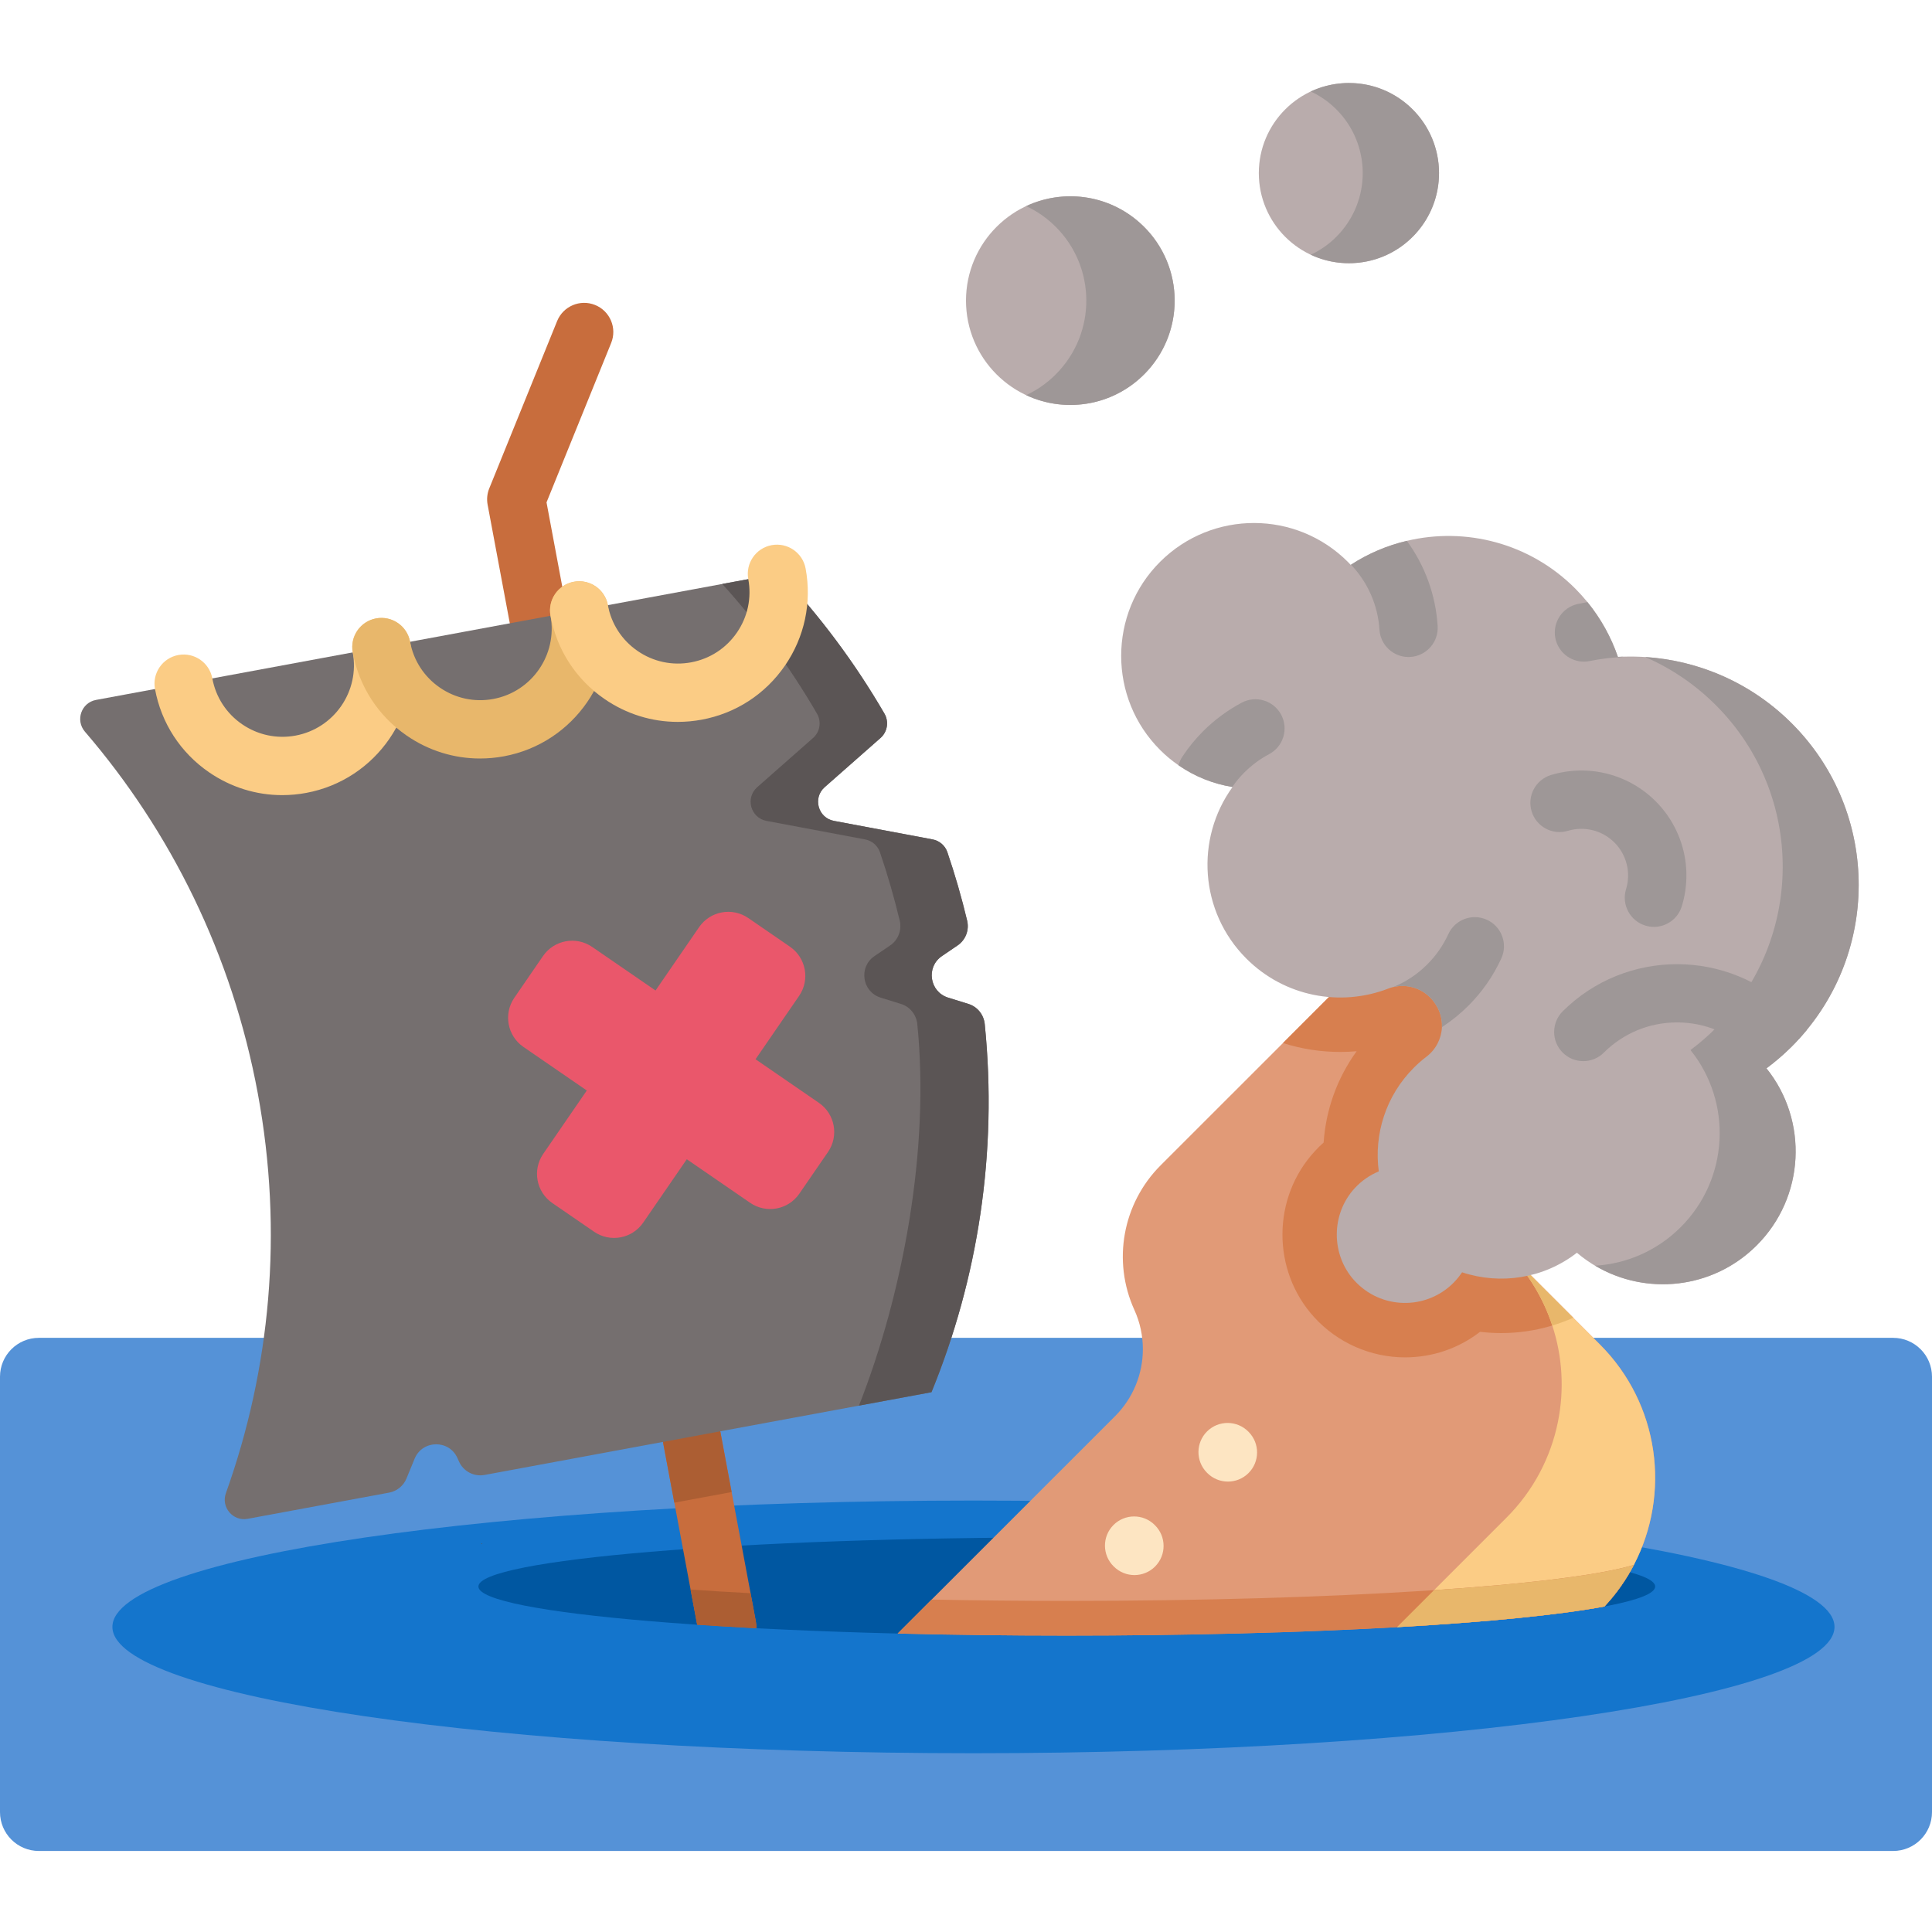 <svg height="512pt" viewBox="0 -21 512 511" width="512pt" xmlns="http://www.w3.org/2000/svg"><path d="m311.297 58.168c0 15.27-12.379 27.648-27.648 27.648-15.27 0-27.648-12.379-27.648-27.648s12.379-27.645 27.648-27.645c15.27 0 27.648 12.375 27.648 27.645zm0 0" fill="#b9acac"/><path d="m304.27 76.582c-8.328 9.332-21.559 11.691-32.332 6.633 3.305-1.523 6.348-3.75 8.918-6.633 10.176-11.387 9.188-28.859-2.199-39.035-2.062-1.844-4.328-3.316-6.711-4.426 9.723-4.547 21.613-3.168 30.113 4.426 11.398 10.172 12.387 27.648 2.211 39.035zm0 0" fill="#9e9797"/><path d="m381.355 24.375c0 13.188-10.691 23.879-23.879 23.879-13.184 0-23.875-10.691-23.875-23.879 0-13.184 10.691-23.875 23.875-23.875 13.188 0 23.879 10.691 23.879 23.875zm0 0" fill="#b9acac"/><path d="m375.289 40.277c-7.195 8.059-18.621 10.094-27.926 5.727 2.855-1.316 5.484-3.238 7.703-5.727 8.789-9.832 7.934-24.922-1.898-33.711-1.785-1.59-3.738-2.863-5.797-3.82 8.398-3.926 18.664-2.738 26.008 3.82 9.84 8.789 10.695 23.875 1.91 33.711zm0 0" fill="#9e9797"/><path d="m10.301 469.027h491.398c5.688 0 10.301-4.613 10.301-10.305v-115.379c0-5.691-4.613-10.301-10.301-10.301h-491.398c-5.688 0-10.301 4.613-10.301 10.301v115.379c0 5.691 4.613 10.305 10.301 10.305zm0 0" fill="#5592d7"/><path d="m486.16 409.645c0-18.492-102.16-33.48-228.184-33.48-126.023 0-228.188 14.988-228.188 33.48 0 18.488 102.164 33.48 228.188 33.48 126.023 0 228.184-14.992 228.184-33.48zm0 0" fill="#1475cc"/><path d="m438.637 398.941c0-7.188-69.812-13.016-155.926-13.016-86.117 0-155.93 5.828-155.93 13.016s69.812 13.012 155.93 13.012c86.113 0 155.926-5.824 155.926-13.012zm0 0" fill="#0057a1"/><path d="m432.996 393.215c-2.043 3.934-4.648 7.645-7.809 11.023-24.281 4.543-78.934 7.715-142.477 7.715-15.586 0-30.625-.195-44.82-.547l9.004-9.004 48.633-48.625c4.801-4.809 7.344-11.227 7.344-17.75 0-3.5-.73-7.035-2.242-10.363-5.906-12.98-3.133-28.246 6.941-38.332l32.43-32.422 25.023-25.023c2.637-2.637 6.902-2.637 9.539 0l6.48 6.48c7.211 7.211 8.23 18.555 2.422 26.941l-12.672 18.285 53.207 53.207c15.816 15.816 18.812 39.582 8.996 58.414zm0 0" fill="#e19a77"/><path d="m416.926 327.727c-5.977 2.648-12.496 4.051-19.09 4.051-1.875 0-3.75-.113-5.605-.332-5.684 4.398-12.609 6.77-19.891 6.77-9.141 0-17.914-3.883-24.074-10.652-11.281-12.383-11.191-31.707.195-44 .73-.805 1.504-1.566 2.316-2.277.586-8.734 3.594-17.07 8.746-24.199-1.441.125-2.883.188-4.336.188-5.234 0-10.332-.805-15.184-2.359l25.02-25.023c2.637-2.637 6.902-2.637 9.539 0l6.48 6.48c7.211 7.211 8.23 18.555 2.422 26.938l-12.672 18.289zm0 0" fill="#d77f4f"/><path d="m432.996 393.215c-2.051 3.926-4.648 7.645-7.809 11.023-11.891 2.223-31.051 4.121-54.973 5.48l29.012-29.012c7.211-7.211 11.742-16.059 13.629-25.34 1.73-8.48 1.234-17.316-1.484-25.59-2.359-7.211-6.406-14-12.145-19.738l24.766 24.766c15.812 15.812 18.812 39.578 9.004 58.41zm0 0" fill="#fbcc85"/><path d="m416.914 327.727c-1.805.805-3.656 1.484-5.543 2.051-2.359-7.211-6.406-14-12.145-19.738zm0 0" fill="#e8b76b"/><path d="m300.637 395.91c-1.961 0-3.926-.742-5.43-2.23l-.086-.082c-3.035-3-3.062-7.891-.066-10.926 3-3.035 7.891-3.066 10.93-.066l.082.086c3.035 2.996 3.066 7.891.066 10.926-1.512 1.527-3.504 2.293-5.496 2.293zm0 0" fill="#fde5c2"/><path d="m325.41 371.137c-1.992 0-3.984-.77-5.496-2.297l-.082-.086c-2.996-3.035-2.969-7.926.066-10.926 3.035-3 7.926-2.969 10.926.062l.082.086c3 3.035 2.973 7.93-.062 10.93-1.508 1.488-3.469 2.23-5.434 2.23zm0 0" fill="#fde5c2"/><path d="m200.422 409.996c-5.461-.277-10.691-.598-15.668-.926l-1.742-9.324-4.305-23.023-40.59-216.945-8.891-47.523c-.277-1.453-.125-2.957.434-4.328l17.988-44.348c1.605-3.945 6.109-5.852 10.062-4.254 3.957 1.605 5.863 6.109 4.258 10.062l-17.133 42.25 8.477 45.328 40.578 216.945 5.02 26.805 1.398 7.5c.113.598.156 1.195.113 1.781zm0 0" fill="#c86d3d"/><path d="m193.891 373.91-15.188 2.812-40.586-216.945 15.195-2.812zm0 0" fill="#ac5e33"/><path d="m246.852 347.449-118.445 21.93c-2.812.52-5.613-.957-6.773-3.57l-.395-.883c-2.203-4.969-9.293-4.875-11.363.152l-2.164 5.262c-.801 1.938-2.527 3.34-4.594 3.723l-37.477 6.938c-3.902.723-7.117-3.059-5.777-6.797 11.766-32.855 15.266-69.148 8.457-105.926-6.809-36.777-23.074-69.422-45.82-95.879-2.586-3.016-.949-7.695 2.965-8.414l181.211-33.555c10.539 11.207 19.852 23.652 27.703 37.168 1.246 2.145.812 4.863-1.055 6.492-5.148 4.512-10.559 9.281-14.793 13.031-3.203 2.844-1.738 8.129 2.473 8.922l26.125 4.902c1.812.34 3.328 1.617 3.926 3.367 2.016 5.918 3.77 11.969 5.246 18.141.605 2.516-.391 5.145-2.531 6.598l-4.141 2.812c-4.285 2.906-3.309 9.48 1.637 11.016l5.371 1.668c2.387.742 4.074 2.844 4.324 5.328 3.453 34.148-1.801 67.48-14.109 97.574zm0 0" fill="#756f6f"/><path d="m127.816 387.504-.309.105c.145.18.242.121.309-.105zm0 0" fill="#5b5555"/><path d="m260.965 249.879c-.258-2.48-1.945-4.594-4.328-5.324l-5.375-1.668c-4.945-1.535-5.926-8.121-1.629-11.023l4.129-2.812c2.145-1.453 3.145-4.078 2.535-6.594-1.473-6.172-3.223-12.227-5.242-18.141-.602-1.75-2.113-3.031-3.926-3.367l-26.125-4.906c-4.215-.793-5.676-6.078-2.473-8.922 4.234-3.75 9.641-8.52 14.793-13.031 1.863-1.629 2.297-4.348 1.051-6.488-7.852-13.516-17.164-25.961-27.703-37.172l-15.266 2.824c9.465 10.469 17.895 21.953 25.094 34.348 1.246 2.141.816 4.859-1.051 6.488-5.148 4.512-10.559 9.281-14.793 13.031-3.203 2.844-1.742 8.129 2.473 8.922l26.125 4.906c1.812.34 3.328 1.617 3.926 3.367 2.02 5.914 3.77 11.969 5.254 18.141.598 2.516-.391 5.141-2.535 6.594l-4.141 2.812c-4.285 2.902-3.316 9.488 1.637 11.023l5.367 1.668c2.391.73 4.07 2.844 4.328 5.324 3.352 33.164-3.762 71.387-15.457 101.129l19.219-3.559c12.309-30.094 17.562-63.43 14.113-97.57zm0 0" fill="#5b5555"/><path d="m209.355 229.391-11.055-7.602c-4.266-2.93-10.098-1.852-13.031 2.414l-11.543 16.789-16.789-11.543c-4.266-2.934-10.102-1.852-13.035 2.414l-7.598 11.055c-2.934 4.262-1.852 10.098 2.414 13.031l16.789 11.543-11.543 16.789c-2.934 4.266-1.855 10.102 2.41 13.035l11.055 7.598c4.266 2.934 10.102 1.852 13.031-2.414l11.547-16.789 16.789 11.543c4.266 2.934 10.098 1.855 13.031-2.41l7.602-11.055c2.93-4.266 1.852-10.102-2.414-13.031l-16.789-11.547 11.543-16.789c2.93-4.266 1.852-10.098-2.414-13.031zm0 0" fill="#ea576b"/><path d="m74.797 189.219c-6.887 0-13.605-2.074-19.402-6.059-7.566-5.203-12.652-13.039-14.324-22.07-.777-4.195 1.992-8.227 6.191-9.004 4.195-.777 8.223 1.996 9.004 6.191.918 4.969 3.719 9.285 7.883 12.148 4.168 2.863 9.199 3.934 14.168 3.016 10.262-1.902 17.062-11.793 15.164-22.055-.777-4.195 1.992-8.227 6.191-9.004 4.195-.777 8.227 1.996 9.004 6.191 3.449 18.637-8.906 36.609-27.543 40.059-2.113.391-4.234.586-6.336.586zm0 0" fill="#fbcc85"/><path d="m127.211 179.512c-6.891.004-13.609-2.07-19.406-6.055-7.566-5.203-12.652-13.043-14.324-22.07-.777-4.195 1.992-8.227 6.191-9.004 4.195-.777 8.227 1.996 9.004 6.191.922 4.969 3.719 9.285 7.887 12.148 4.164 2.863 9.195 3.934 14.164 3.012 10.262-1.898 17.062-11.793 15.164-22.051-.777-4.195 1.996-8.227 6.191-9.004 4.195-.777 8.227 1.992 9.004 6.191 3.449 18.637-8.906 36.609-27.543 40.059-2.113.391-4.234.582-6.332.582zm0 0" fill="#e8b76b"/><path d="m179.617 169.809c-6.883 0-13.605-2.07-19.402-6.059-7.566-5.203-12.652-13.039-14.324-22.07-.777-4.191 1.992-8.223 6.188-9.004 4.199-.777 8.23 1.996 9.008 6.191.918 4.973 3.719 9.285 7.887 12.148 4.164 2.867 9.191 3.934 14.164 3.016 4.973-.922 9.285-3.723 12.148-7.887 2.867-4.164 3.938-9.195 3.016-14.168-.777-4.195 1.996-8.227 6.191-9.004 4.195-.777 8.227 1.996 9.004 6.191 1.672 9.031-.273 18.168-5.477 25.734-5.203 7.566-13.039 12.656-22.066 14.328-2.113.391-4.23.582-6.336.582zm0 0" fill="#fbcc85"/><path d="m474.758 255.902c-2.102 2.09-4.324 3.984-6.633 5.707.02.02.039.051.051.07 11.086 13.848 10.18 34.102-2.676 46.906-13.062 13.02-33.789 13.637-47.605 1.906-8.797 6.84-20.273 8.559-30.434 5.18-.668 1-1.441 1.957-2.328 2.844-7.293 7.25-19.211 7.027-26.207-.66-6.262-6.883-6.211-17.668.113-24.496 1.832-1.988 4.02-3.461 6.348-4.43-1.301-9.777 1.82-20.027 9.352-27.527 1.051-1.051 2.145-2.012 3.297-2.875 2.535-1.938 3.969-4.844 4.09-7.828.094-1.98-.402-3.988-1.512-5.781-.031-.059-.074-.121-.113-.184-2.391-3.871-6.934-5.688-11.262-4.668-.453.113-.906.25-1.348.426-12.621 4.871-27.477 2.203-37.645-8.008-12.34-12.391-13.535-31.688-3.613-45.418-.023 0-.043-.012-.062-.012-5.02-.824-9.891-2.73-14.238-5.738-1.711-1.176-3.348-2.523-4.871-4.051-13.785-13.719-13.785-36.18 0-49.898 13.781-13.723 36.074-13.684 49.797.102.238.238.465.484.691.73.031-.02.051-.031.082-.051 4.605-2.988 9.621-5.102 14.805-6.316 15.531-3.699 32.562.535 44.656 12.684 1.133 1.145 2.203 2.328 3.203 3.555 3.605 4.43 6.293 9.352 8.066 14.512.504-.031 1.012-.051 1.516-.059 16.109-.477 32.379 5.449 44.656 17.777 22.16 22.242 23.426 57.402 3.875 81.141-1.258 1.535-2.609 3.027-4.051 4.461zm0 0" fill="#b9acac"/><g fill="#9e9797"><path d="m468.125 261.605c11.137 13.855 10.25 34.16-2.629 46.984-11.609 11.57-29.285 13.344-42.77 5.336 8.23-.492 16.328-3.891 22.641-10.176 12.879-12.828 13.766-33.133 2.629-46.977 2.309-1.723 4.523-3.617 6.621-5.719 23.695-23.582 23.77-61.902.188-85.586-5.586-5.613-11.992-9.891-18.844-12.859 14.207.918 28.137 6.812 38.973 17.688 23.59 23.695 23.508 62.02-.176 85.602-2.102 2.09-4.324 3.984-6.633 5.707zm0 0"/><path d="m373.77 152.594c-.164.012-.328.023-.492.023-4.051 0-7.449-3.152-7.707-7.242-.402-6.449-3.082-12.547-7.543-17.227 4.605-2.988 9.625-5.098 14.805-6.312 4.801 6.562 7.645 14.371 8.16 22.559.27 4.266-2.969 7.934-7.223 8.199zm0 0"/><path d="m397.867 232.484c-2.145 4.688-5.09 8.914-8.758 12.57-2.152 2.141-4.48 4.027-6.984 5.645.094-1.98-.402-3.988-1.516-5.781-.031-.059-.07-.121-.113-.184-2.391-3.871-6.934-5.688-11.258-4.668 3.355-1.367 6.367-3.367 8.961-5.953 2.359-2.348 4.246-5.059 5.617-8.047 1.77-3.883 6.355-5.594 10.238-3.812 3.883 1.773 5.582 6.359 3.812 10.23zm0 0"/><path d="m336.324 178.359c-2.391 1.27-4.586 2.895-6.523 4.82-1.203 1.195-2.297 2.496-3.234 3.875-5.016-.824-9.891-2.73-14.238-5.738.219-.812.559-1.617 1.055-2.359 1.594-2.41 3.449-4.676 5.508-6.727 3.02-3.008 6.449-5.531 10.188-7.52 3.762-2 8.449-.566 10.449 3.203 2 3.77.566 8.449-3.203 10.445zm0 0"/><path d="m474.758 255.902c-2.102 2.09-4.324 3.984-6.633 5.707.02.02.039.051.051.07-.855-.473-1.637-1.121-2.285-1.938-.617-.762-1.289-1.504-1.98-2.203-5.18-5.203-12.082-8.078-19.418-8.086h-.062c-7.324 0-14.203 2.84-19.398 8.004-3.016 3.016-7.91 3.008-10.918-.023-3.008-3.016-3-7.91.02-10.93 16.781-16.699 44.02-16.645 60.73.137 1.082 1.082 2.113 2.234 3.059 3.418.352.434.648.898.887 1.383-1.258 1.535-2.609 3.027-4.051 4.461zm0 0"/><path d="m430.277 152.523c-.363.07-.723.125-1.102.145-2.629.133-5.266.484-7.852 1.008-.523.113-1.051.168-1.566.168-3.594 0-6.809-2.516-7.562-6.172-.852-4.172 1.836-8.262 6.008-9.129.824-.172 1.66-.328 2.492-.473 3.605 4.43 6.293 9.355 8.066 14.516.504-.031 1.008-.051 1.516-.062zm0 0"/><path d="m438.312 224.133c-.746 0-1.504-.109-2.258-.34-4.078-1.242-6.379-5.562-5.137-9.645 1.34-4.383.164-9.117-3.059-12.355-3.227-3.242-7.957-4.434-12.348-3.117-4.09 1.227-8.395-1.09-9.621-5.176-1.227-4.09 1.09-8.395 5.176-9.625 9.859-2.957 20.488-.273 27.742 7.012 7.254 7.285 9.891 17.926 6.891 27.77-1.016 3.332-4.078 5.477-7.387 5.477zm0 0"/></g><path d="m432.996 393.215c-2.043 3.934-4.648 7.645-7.809 11.023-24.281 4.543-78.934 7.715-142.477 7.715-15.586 0-30.625-.195-44.82-.547l9.004-9.004c11.496.227 23.488.352 35.816.352 71.684 0 132.062-4.039 150.285-9.539zm0 0" fill="#d77f4f"/><path d="m200.309 408.215c.113.598.156 1.195.113 1.781-5.461-.277-10.695-.598-15.668-.926l-1.742-9.324c5.039.352 10.344.68 15.895.969zm0 0" fill="#ac5e33"/><path d="m432.996 393.215c-2.051 3.926-4.648 7.645-7.809 11.023-11.891 2.223-31.051 4.121-54.973 5.48l9.809-9.809c25.27-1.688 44.113-4.027 52.973-6.695zm0 0" fill="#e8b76b"/></svg>